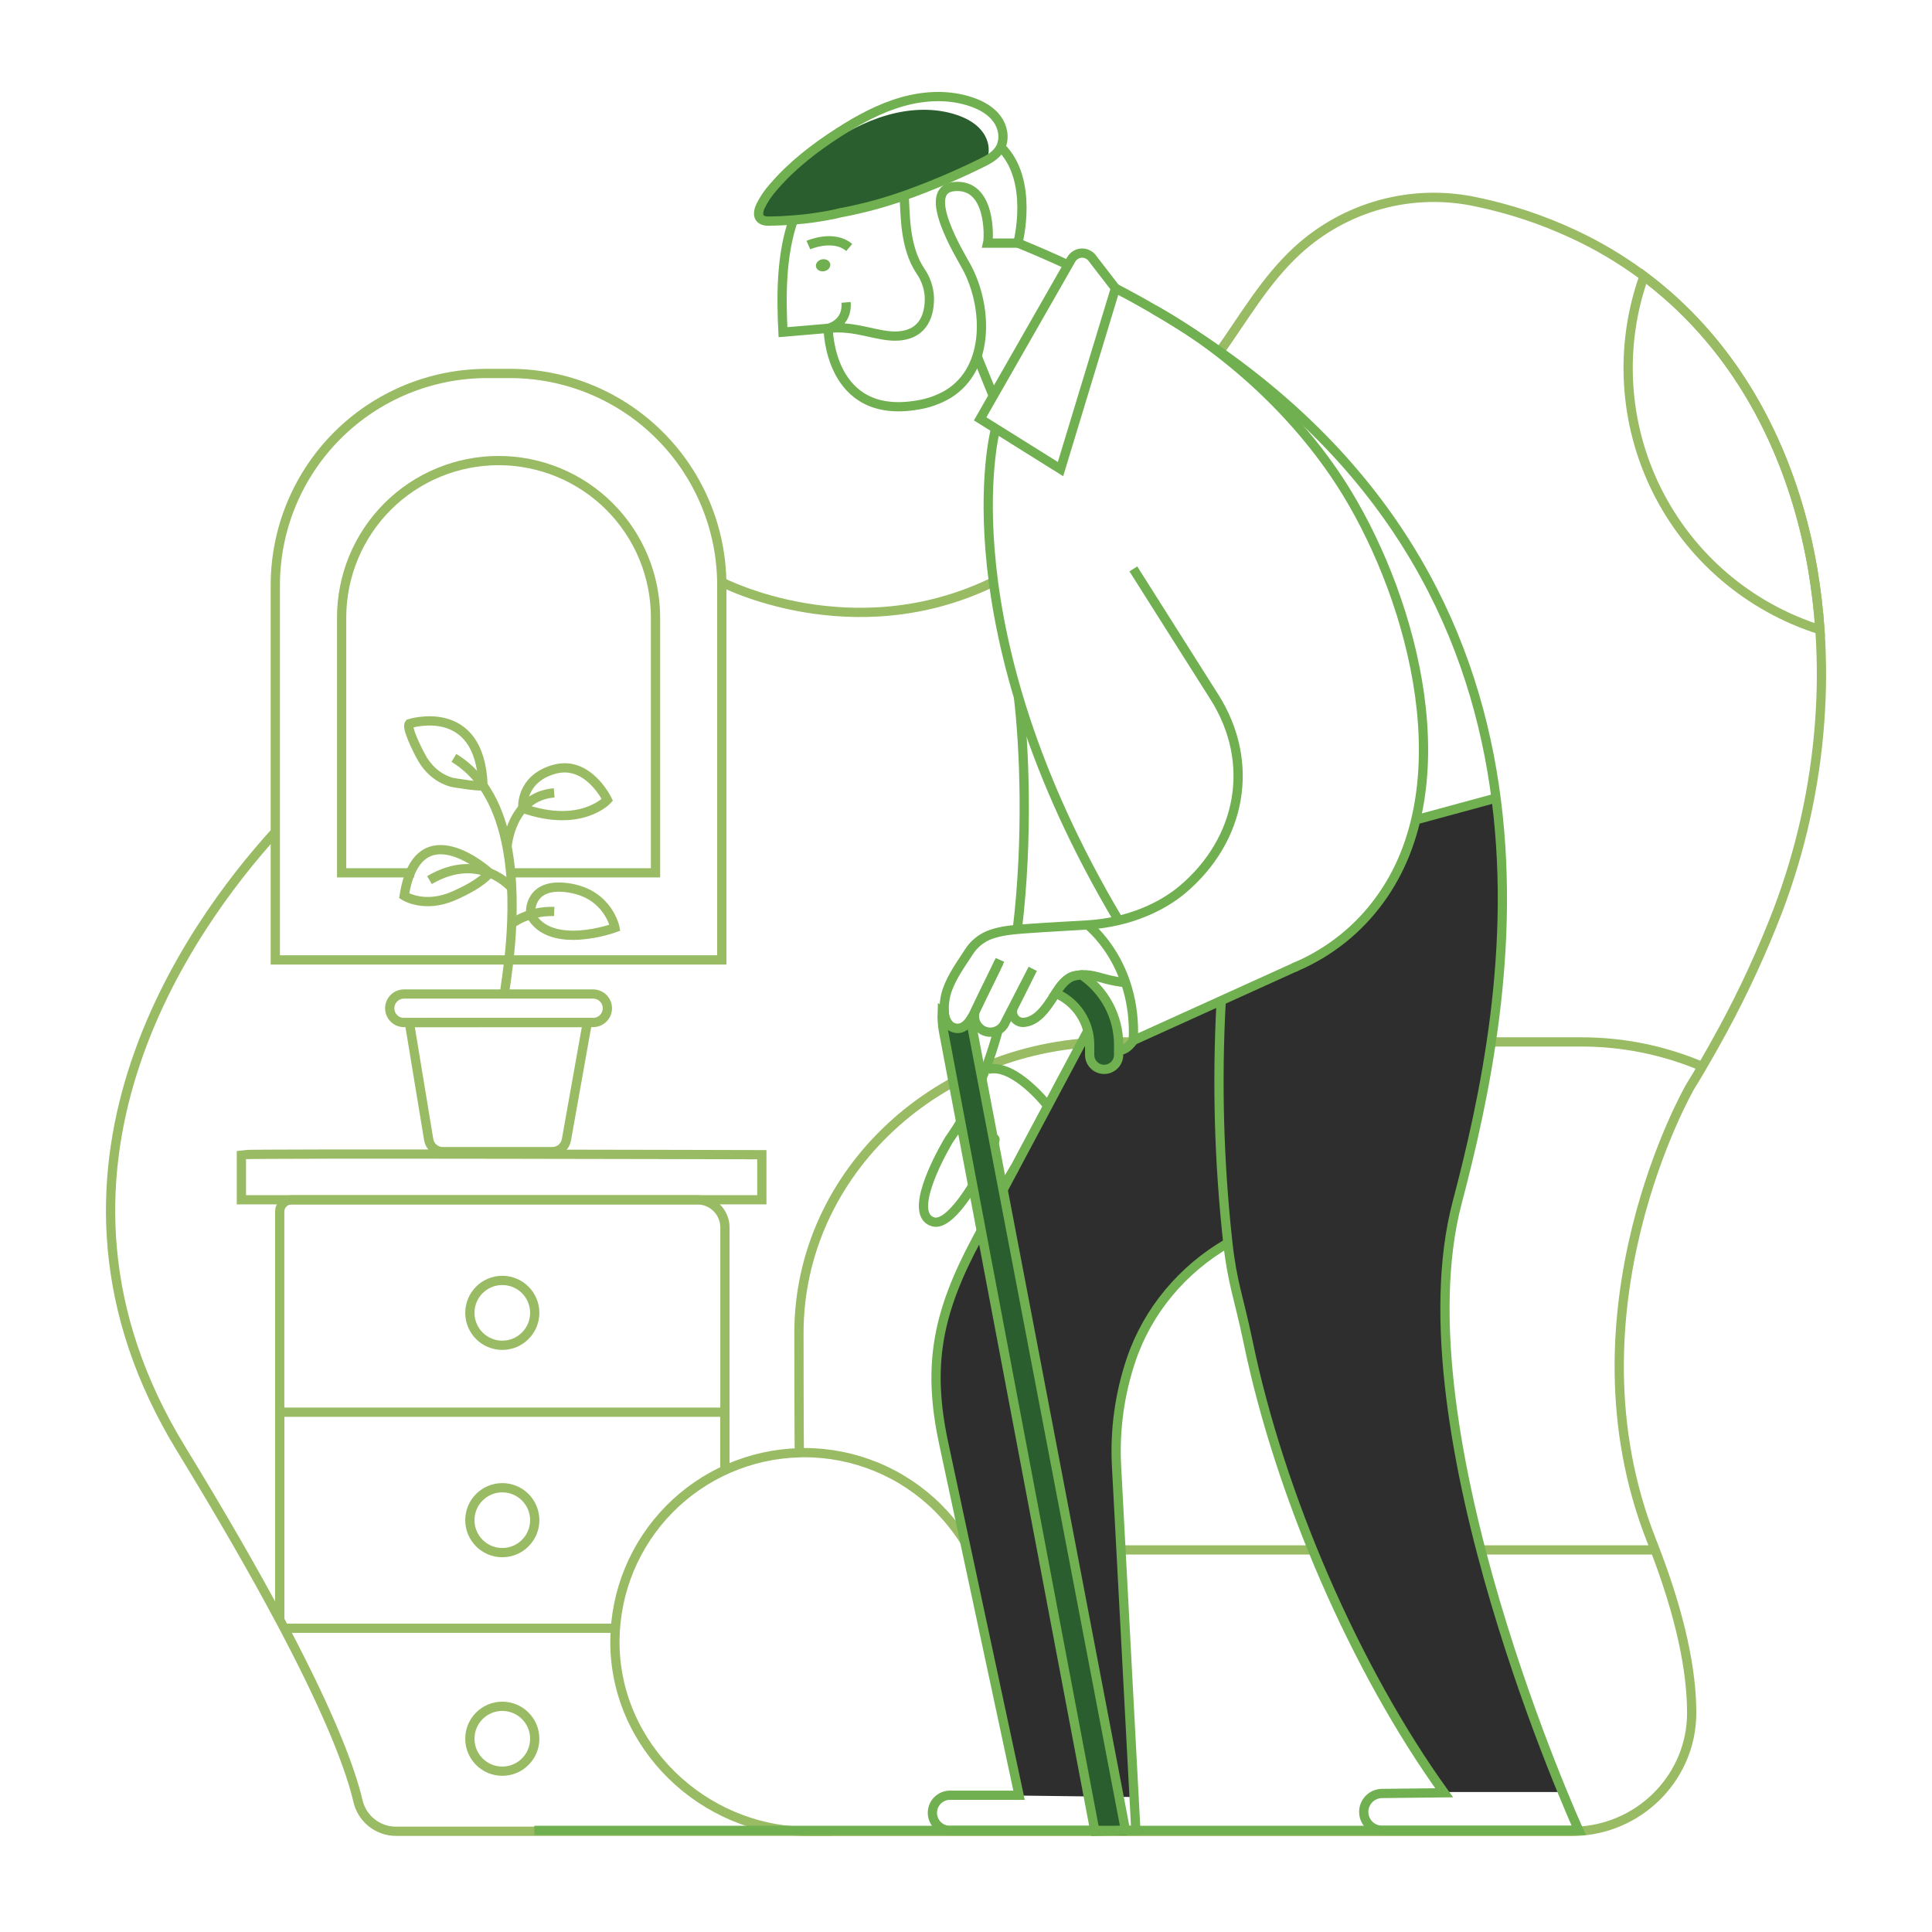 <svg width="418" height="418" viewBox="0 0 418 418" fill="none" xmlns="http://www.w3.org/2000/svg">
<path d="M393.756 136.239C386.15 133.839 379.106 129.932 373.045 124.75C366.983 119.568 362.027 113.217 358.474 106.078C354.921 98.938 352.843 91.155 352.365 83.195C351.886 75.234 353.016 67.259 355.689 59.745C360.202 63.126 364.371 66.942 368.137 71.139C380.974 85.414 388.849 103.656 392.209 123.214C392.934 127.505 393.45 131.847 393.756 136.239Z" stroke="#98BB63" stroke-width="2" stroke-miterlimit="10"/>
<path d="M60.518 350.447V262.157C60.516 261.821 60.58 261.489 60.707 261.179C60.833 260.868 61.02 260.585 61.256 260.347C61.492 260.109 61.773 259.92 62.083 259.791C62.392 259.662 62.724 259.595 63.06 259.594H150.869C151.653 259.593 152.431 259.747 153.156 260.047C153.881 260.347 154.54 260.787 155.095 261.342C155.65 261.896 156.09 262.555 156.39 263.28C156.689 264.006 156.843 264.783 156.842 265.568V318.052" stroke="#98BB63" stroke-width="2" stroke-miterlimit="10"/>
<path d="M60.518 350.447V305.537H156.825V318.052" stroke="#98BB63" stroke-width="2" stroke-miterlimit="10"/>
<path d="M133.162 352.278H61.496" stroke="#98BB63" stroke-width="2" stroke-miterlimit="10"/>
<path d="M108.676 335.918C112.552 335.918 115.694 332.776 115.694 328.9C115.694 325.023 112.552 321.881 108.676 321.881C104.8 321.881 101.657 325.023 101.657 328.9C101.657 332.776 104.8 335.918 108.676 335.918Z" stroke="#98BB63" stroke-width="2" stroke-miterlimit="10"/>
<path d="M108.676 291.061C112.552 291.061 115.694 287.919 115.694 284.043C115.694 280.167 112.552 277.024 108.676 277.024C104.8 277.024 101.657 280.167 101.657 284.043C101.657 287.919 104.8 291.061 108.676 291.061Z" stroke="#98BB63" stroke-width="2" stroke-miterlimit="10"/>
<path d="M108.676 383.206C112.552 383.206 115.694 380.064 115.694 376.187C115.694 372.311 112.552 369.169 108.676 369.169C104.8 369.169 101.657 372.311 101.657 376.187C101.657 380.064 104.8 383.206 108.676 383.206Z" stroke="#98BB63" stroke-width="2" stroke-miterlimit="10"/>
<path d="M150.873 259.578H52.225V249.826C53.521 249.516 164.826 249.826 164.826 249.826V259.578H150.873Z" stroke="#98BB63" stroke-width="2" stroke-miterlimit="10"/>
<path d="M127.072 221.227L122.545 246.62C122.418 247.332 122.046 247.976 121.492 248.441C120.937 248.906 120.238 249.161 119.515 249.162H95.793C95.063 249.162 94.356 248.903 93.8 248.43C93.243 247.958 92.872 247.303 92.754 246.582L88.574 221.243L127.072 221.227Z" stroke="#98BB63" stroke-width="2" stroke-miterlimit="10"/>
<path d="M131.398 218.392C131.335 219.164 130.984 219.884 130.415 220.409C129.846 220.934 129.1 221.226 128.326 221.227H87.404C86.637 221.227 85.898 220.941 85.331 220.426C84.763 219.91 84.408 219.202 84.336 218.438C84.294 218.011 84.343 217.579 84.478 217.171C84.614 216.764 84.833 216.388 85.122 216.07C85.411 215.752 85.763 215.498 86.156 215.324C86.549 215.15 86.974 215.061 87.404 215.061H128.326C128.752 215.061 129.173 215.149 129.563 215.32C129.953 215.49 130.304 215.74 130.592 216.053C130.881 216.366 131.102 216.736 131.241 217.138C131.379 217.541 131.433 217.968 131.398 218.392Z" stroke="#98BB63" stroke-width="2" stroke-miterlimit="10"/>
<path d="M109.144 215.061C109.144 213.765 112.45 197.567 109.708 183.205C108.208 175.33 104.885 168.006 98.201 163.977" stroke="#98BB63" stroke-width="2" stroke-miterlimit="10"/>
<path d="M109.708 183.206C109.708 183.206 110.465 172.3 119.899 171.543" stroke="#98BB63" stroke-width="2" stroke-miterlimit="10"/>
<path d="M110.711 199.854C110.711 199.854 114.239 197.016 119.907 197.204" stroke="#98BB63" stroke-width="2" stroke-miterlimit="10"/>
<path d="M110.711 192.108C110.711 192.108 103.86 183.995 92.917 190.411" stroke="#98BB63" stroke-width="2" stroke-miterlimit="10"/>
<path d="M105.892 188.845C105.892 188.845 90.468 174.75 87.446 193.807C87.446 193.807 91.784 196.636 98.201 193.807C104.617 190.977 105.892 188.845 105.892 188.845Z" stroke="#98BB63" stroke-width="2" stroke-miterlimit="10"/>
<path d="M113.102 174.867C113.102 174.867 112.542 168.526 119.899 166.448C127.256 164.371 131.407 173.053 131.407 173.053C131.407 173.053 125.738 179.323 113.102 174.867Z" stroke="#98BB63" stroke-width="2" stroke-miterlimit="10"/>
<path d="M114.804 197.197C114.804 197.197 114.553 190.784 123.105 192.11C131.658 193.435 133.045 200.724 133.045 200.724C133.045 200.724 119.034 205.866 114.804 197.87" stroke="#98BB63" stroke-width="2" stroke-miterlimit="10"/>
<path d="M104.5 169.925C104.5 170.381 98.067 169.352 97.657 169.231C94.539 168.303 92.328 166.142 90.873 163.287C90.426 162.405 87.83 157.435 88.566 156.574C88.566 156.574 103.869 151.654 104.5 169.925Z" stroke="#98BB63" stroke-width="2" stroke-miterlimit="10"/>
<path d="M105.382 80.8H110.352C122.503 80.801 134.155 85.629 142.747 94.221C151.338 102.813 156.165 114.466 156.165 126.617V207.684H59.565V126.617C59.565 114.465 64.392 102.812 72.984 94.219C81.577 85.627 93.231 80.8 105.382 80.8Z" stroke="#98BB63" stroke-width="2" stroke-miterlimit="10"/>
<path d="M115.384 188.844H115.351" stroke="#98BB63" stroke-width="2" stroke-miterlimit="10"/>
<path d="M89.594 188.844H73.915V133.606C73.915 129.147 74.792 124.731 76.498 120.611C78.205 116.491 80.705 112.747 83.858 109.594C87.011 106.44 90.755 103.939 94.874 102.232C98.994 100.526 103.41 99.647 107.869 99.647C116.875 99.647 125.513 103.225 131.881 109.593C138.25 115.962 141.827 124.599 141.827 133.606V188.844H111.284" stroke="#98BB63" stroke-width="2" stroke-miterlimit="10"/>
<path d="M214.986 355.25C214.986 349.868 213.925 344.539 211.865 339.567C209.804 334.595 206.784 330.078 202.977 326.274C199.17 322.47 194.651 319.453 189.678 317.396C184.704 315.339 179.374 314.282 173.992 314.286C173.666 314.286 173.299 314.286 172.96 314.316C162.35 314.586 152.259 318.964 144.812 326.527C137.366 334.09 133.146 344.248 133.041 354.862C132.819 377.626 152.144 396.244 174.904 396.244H340.043C340.724 396.244 341.385 396.214 342.049 396.156C355.371 395.153 366.034 384.105 366.005 370.549C366.005 361.374 363.601 349.72 358.113 335.366C357.862 334.701 357.599 334.024 357.331 333.347C337.685 283.693 365.625 235.205 365.625 235.205C366.523 233.746 367.409 232.279 368.279 230.782C369.796 228.17 371.288 225.545 372.718 222.891C377.26 214.521 381.25 205.864 384.664 196.975C389.621 183.914 392.662 170.205 393.693 156.274C394.193 149.611 394.213 142.921 393.752 136.256C393.442 131.864 392.927 127.523 392.205 123.231C388.861 103.689 380.965 85.44 368.128 71.161C360.338 62.47 350.851 55.465 340.252 50.578C333.606 47.492 326.627 45.181 319.452 43.69C312.608 42.205 305.507 42.39 298.75 44.228C291.993 46.067 285.777 49.505 280.628 54.253C273.71 60.623 269.079 68.812 263.678 76.377L263.578 76.528" stroke="#98BB63" stroke-width="2" stroke-miterlimit="10"/>
<path d="M172.96 314.303C172.868 313.078 172.855 289.683 172.855 288.429C172.855 253.63 203.181 225.428 240.571 225.428H342.095C351.092 225.413 359.998 227.219 368.279 230.736" stroke="#98BB63" stroke-width="2" stroke-miterlimit="10"/>
<path d="M180.083 396.21H85.715C83.81 396.218 81.958 395.581 80.46 394.403C78.962 393.225 77.906 391.576 77.464 389.722C75.938 383.185 71.8 371.819 61.496 352.278C61.174 351.672 60.857 351.07 60.518 350.447C55.147 340.365 48.179 328.189 39.2 313.5C2.508 253.621 41.085 200.322 59.557 180.016" stroke="#98BB63" stroke-width="2" stroke-miterlimit="10"/>
<path d="M358.113 335.335H209.882" stroke="#98BB63" stroke-width="2" stroke-miterlimit="10"/>
<path d="M156.165 125.944C156.165 125.944 184.417 140.695 214.823 125.944" stroke="#98BB63" stroke-width="2" stroke-miterlimit="10"/>
<path d="M323.361 170.234C323.357 170.245 323.357 170.256 323.361 170.267C323.327 170.021 323.294 169.778 323.244 169.532L323.361 170.234Z" fill="#2E2E2E"/>
<path d="M207.01 388.322L245.257 388.794C245.257 387.753 245.257 386.825 245.224 386.202C245.094 383.757 241.558 311.213 241.558 311.213C241.558 311.213 240.576 283.926 265.652 268.159C265.652 268.159 268.339 285.213 274.848 309.357C281.356 333.501 293.821 359.141 302.214 372.249C309.454 383.535 313.203 386.955 312.292 387.715H338.242L331.591 371.025C331.591 371.025 324.305 352.666 320.247 334.717C316.188 316.768 308.363 285.958 315.289 260.154C322.153 234.573 328.364 200.961 323.377 170.36C323.474 171.028 323.524 174.372 314.62 175.121C304.693 175.957 305.508 180.747 304.588 183.125C303.669 185.504 302.03 203.536 267.859 214.831L262.922 217.071C262.922 217.071 245.182 224.633 243.552 226.785C241.922 228.938 238.808 230.355 238.402 227.258C237.997 224.16 236.772 219.353 233.967 225.105C231.162 230.857 207.428 271.16 203.09 286.794C198.751 302.427 207.136 326.148 207.136 326.148L220.47 388.405C220.47 388.405 212.081 387.966 207.01 388.322Z" fill="#2E2E2E"/>
<path d="M237.09 219.759L211.249 268.247C203.002 283.713 200.49 295.111 204.176 312.279L220.478 388.409H205.535C205.035 388.409 204.54 388.508 204.078 388.699C203.617 388.891 203.197 389.171 202.844 389.525C202.49 389.878 202.21 390.298 202.019 390.76C201.828 391.222 201.731 391.717 201.731 392.217C201.731 392.717 201.828 393.212 202.019 393.673C202.21 394.135 202.49 394.555 202.844 394.908C203.197 395.261 203.617 395.541 204.078 395.732C204.54 395.923 205.035 396.022 205.535 396.021H245.746L241.566 317.153C241.162 309.374 242.233 301.589 244.722 294.209C248.33 283.512 255.883 274.592 265.647 268.932" stroke="#70B050" stroke-width="2" stroke-miterlimit="10"/>
<path d="M231.768 56.133L212.06 90.622L229.449 101.49L241.332 62.366L236.291 55.824C236.018 55.468 235.661 55.185 235.252 55C234.843 54.816 234.395 54.735 233.947 54.766C233.499 54.797 233.066 54.937 232.686 55.176C232.306 55.415 231.991 55.744 231.768 56.133Z" stroke="#70B050" stroke-width="2" stroke-miterlimit="10"/>
<path d="M215.299 93.214C215.299 93.214 204.31 135.725 242.022 199.135" stroke="#70B050" stroke-width="2" stroke-miterlimit="10"/>
<path d="M219.534 252.69C217.494 256.147 215.864 258.542 215.049 258.918C212.457 260.172 213.678 252.51 214.593 248.614M214.593 248.614C214.914 247.959 215.145 247.263 215.278 246.545C215.278 246.039 214.969 247.018 214.593 248.614ZM214.593 248.614C213.57 250.985 212.399 253.288 211.086 255.511C209.197 258.705 206.931 261.903 204.845 263.453C203.783 264.252 202.755 264.611 201.877 264.352C196.531 262.755 202.985 250.658 204.845 247.415C205.138 246.892 205.318 246.6 205.318 246.6C207.567 243.426 209.5 240.039 211.09 236.488C213.071 232.087 214.696 227.534 215.951 222.874" stroke="#70B050" stroke-width="2" stroke-miterlimit="10"/>
<path d="M220.102 201.079C222.485 181.241 221.619 161.561 220.349 150.785" stroke="#70B050" stroke-width="2" stroke-miterlimit="10"/>
<path d="M223.413 209.619L221.122 214.087C221.156 214.087 221.172 214.054 221.201 214.087L223.413 209.619Z" fill="#70B050"/>
<path d="M215.504 209.418L215.458 209.548C215.473 209.502 215.494 209.458 215.521 209.418H215.504Z" fill="#70B050"/>
<path d="M241.328 62.365C244.212 63.849 247 65.4 249.688 66.963C251.644 68.104 253.55 69.262 255.406 70.42L256.338 71.005C344.679 127.017 326.943 215.951 315.276 260.146C302.235 309.604 341.573 395.996 341.573 395.996H299.037C298.007 395.997 297.017 395.599 296.275 394.884C295.533 394.17 295.097 393.196 295.058 392.167C295.037 391.635 295.123 391.104 295.312 390.606C295.499 390.108 295.786 389.652 296.153 389.266C296.52 388.88 296.96 388.572 297.449 388.36C297.937 388.147 298.463 388.035 298.995 388.029L312.455 387.879C293.265 361.239 276.925 323.582 270.053 290.426C268.03 280.662 266.63 277.744 265.652 268.907C263.733 251.501 263.253 233.967 264.218 216.482" stroke="#70B050" stroke-width="2" stroke-miterlimit="10"/>
<path d="M231.091 57.325C227.585 55.694 223.963 54.114 220.223 52.584C220.223 52.584 223.81 38.987 216.524 31.797" stroke="#70B050" stroke-width="2" stroke-miterlimit="10"/>
<path d="M171.635 47.593C168.947 55.418 169.027 64.271 169.403 71.866L179.184 71.03" stroke="#70B050" stroke-width="2" stroke-miterlimit="10"/>
<path d="M179.184 71.059C179.184 71.059 179.251 90.922 198.475 87.633C200.821 87.273 203.078 86.472 205.125 85.271C214.38 79.607 213.623 65.985 209.067 57.641C207.696 55.133 199.077 41.101 206.354 40.374C214.505 39.538 213.962 51.514 213.69 52.6H220.215" stroke="#70B050" stroke-width="2" stroke-miterlimit="10"/>
<path d="M182.021 45.98H181.989" stroke="#70B050" stroke-width="2" stroke-miterlimit="10"/>
<path d="M164.136 46.419C164.253 47.497 165.231 47.823 166.176 47.84H166.502C168.174 47.84 169.909 47.74 171.635 47.593C174.578 47.38 177.503 46.971 180.392 46.373C180.927 46.256 181.45 46.126 181.989 45.997C181.989 45.997 181.989 45.997 182.022 45.997C182.231 45.963 182.44 45.93 182.641 45.884C187.048 45.02 191.388 43.836 195.624 42.343C201.239 40.337 206.737 38.013 212.089 35.384C212.507 35.171 212.988 34.945 213.427 34.698C213.427 34.698 213.427 34.665 213.427 34.652C214.338 32.742 213.916 30.347 212.645 28.633C211.341 26.794 209.251 25.636 207.102 24.9C202.308 23.253 196.995 23.5 192.104 24.871C187.214 26.242 182.737 28.717 178.486 31.455C175.392 33.406 172.445 35.58 169.666 37.959C168.83 38.795 168.086 39.631 167.338 40.467C166.211 41.722 165.267 43.129 164.533 44.647C164.261 45.197 164.125 45.805 164.136 46.419Z" fill="#2B5E2E"/>
<path d="M195.624 42.343C191.385 43.836 187.043 45.02 182.632 45.883C182.419 45.929 182.214 45.963 182.014 45.996H181.98C181.441 46.126 180.919 46.255 180.384 46.373C177.494 46.971 174.569 47.379 171.627 47.593C169.9 47.739 168.174 47.823 166.493 47.84H166.167C165.223 47.84 164.245 47.497 164.128 46.419C164.115 45.816 164.243 45.219 164.504 44.675C165.238 43.158 166.182 41.75 167.309 40.496C171.334 35.785 176.308 31.952 181.521 28.612C185.801 25.861 190.303 23.408 195.206 22.016C200.109 20.624 205.393 20.402 210.187 22.049C212.34 22.781 214.426 23.939 215.746 25.782C217 27.492 217.418 29.891 216.528 31.797C216.479 31.93 216.413 32.056 216.332 32.173C215.42 33.72 213.723 34.602 212.11 35.383C206.751 38.014 201.246 40.337 195.624 42.343Z" stroke="#70B050" stroke-width="2" stroke-miterlimit="10"/>
<path d="M195.624 42.344C195.887 46.415 195.683 53.425 199.114 58.608C200.313 60.307 200.995 62.316 201.079 64.393C201.125 67.808 200.072 72.273 194.391 72.691C189.981 73.013 185.195 70.321 179.176 71.052C179.176 71.052 183.456 70.107 183.046 65.422" stroke="#70B050" stroke-width="2" stroke-miterlimit="10"/>
<path d="M216.06 208.285C215.976 208.465 215.897 208.64 215.797 208.837L215.504 209.426L215.458 209.556L214.492 211.528C214.2 212.13 213.891 212.732 213.598 213.355C213.339 213.873 213.075 214.396 212.833 214.918C212.637 215.311 212.457 215.683 212.277 216.06L211.023 218.718C210.814 219.306 210.768 219.939 210.892 220.55C211.016 221.162 211.304 221.728 211.725 222.187C211.965 222.46 212.247 222.691 212.561 222.873C212.993 223.115 213.471 223.262 213.964 223.305C214.457 223.348 214.953 223.286 215.42 223.123C215.887 222.959 216.314 222.699 216.674 222.358C217.032 222.017 217.315 221.605 217.502 221.147L221.139 214.087L223.438 209.618L221.218 214.07L219.245 217.999C219.091 218.354 219.029 218.741 219.064 219.126C219.099 219.511 219.231 219.88 219.448 220.2C219.664 220.52 219.958 220.781 220.302 220.957C220.645 221.134 221.028 221.22 221.415 221.209C224.478 221.03 226.468 217.865 227.969 215.604C228.115 215.374 228.261 215.132 228.424 214.885C229.436 213.338 230.69 211.541 232.517 211.123C233.006 211.017 233.501 210.945 234 210.91C236.508 210.764 238.369 211.746 241.14 212.247C241.955 212.394 242.77 212.527 243.585 212.64" stroke="#70B050" stroke-width="2" stroke-miterlimit="10"/>
<path d="M279.93 209.36L280.633 209.05C287.788 205.939 293.976 200.961 298.548 194.638C316.447 170.089 305.934 130.491 291.409 106.64C281.611 90.568 266.237 76.189 249.709 66.976" stroke="#70B050" stroke-width="2" stroke-miterlimit="10"/>
<path d="M245.207 123.088L262.763 150.835C271.713 164.984 268.615 181.696 255.816 192.472C251.594 196.025 244.53 199.544 235.359 200.117C231.852 200.326 226.669 200.589 223.162 200.849C222.171 200.932 221.143 200.978 220.115 201.078C217.945 201.275 215.763 201.584 213.79 202.399C212.108 203.125 210.679 204.332 209.681 205.869C207.938 208.577 205.965 211.236 204.904 214.317C204.395 215.871 204.196 217.51 204.318 219.14C204.347 220.106 204.718 221.03 205.363 221.749C205.766 222.151 206.294 222.404 206.86 222.468C208.31 222.677 209.368 221.602 210.12 220.411C210.398 219.962 210.644 219.494 210.856 219.011C211.245 218.175 211.734 217.167 212.29 216.06C212.469 215.683 212.649 215.311 212.846 214.918C213.088 214.396 213.351 213.873 213.611 213.355C213.903 212.732 214.213 212.13 214.505 211.528C214.848 210.843 215.174 210.174 215.471 209.555C215.486 209.51 215.507 209.466 215.533 209.426C215.634 209.213 215.73 209.008 215.809 208.837C215.889 208.665 215.989 208.465 216.073 208.285V208.251C216.169 208.055 216.269 207.858 216.349 207.679" stroke="#70B050" stroke-width="2" stroke-miterlimit="10"/>
<path d="M211.395 77.038L214.902 85.661" stroke="#70B050" stroke-width="2" stroke-miterlimit="10"/>
<path d="M235.334 200.118C235.334 200.118 246.01 208.269 245.195 225.114L280.62 209.05" stroke="#70B050" stroke-width="2" stroke-miterlimit="10"/>
<path d="M245.207 225.115C245.207 225.115 242.152 229.939 239.502 225.115C236.851 220.291 233.976 210.924 233.976 210.924" stroke="#70B050" stroke-width="2" stroke-miterlimit="10"/>
<path d="M306.302 177.382L322.976 172.851" stroke="#70B050" stroke-width="2" stroke-miterlimit="10"/>
<path d="M226.694 239.263C226.694 239.263 219.5 229.983 213.811 231.35" stroke="#70B050" stroke-width="2" stroke-miterlimit="10"/>
<path d="M228.399 214.886C230.572 215.816 232.426 217.361 233.732 219.33C235.039 221.3 235.74 223.608 235.752 225.972V228.229C235.752 229.06 236.082 229.857 236.67 230.446C237.258 231.033 238.056 231.364 238.887 231.364C239.718 231.364 240.516 231.033 241.104 230.446C241.692 229.857 242.022 229.06 242.022 228.229V225.972C242.01 222.998 241.271 220.073 239.87 217.45C238.469 214.827 236.448 212.587 233.984 210.924C233.485 210.959 232.989 211.03 232.5 211.137C230.665 211.547 229.411 213.34 228.399 214.886Z" fill="#2B5E2E"/>
<path d="M203.85 218.898C203.784 220.361 203.888 221.827 204.16 223.266L237.056 397.1H243.715L210.275 222.108C210.16 221.55 210.1 220.982 210.095 220.411C209.347 221.603 208.285 222.677 206.835 222.468C206.269 222.405 205.741 222.151 205.338 221.749C204.693 221.03 204.322 220.106 204.293 219.141C204.138 219.074 203.99 218.993 203.85 218.898Z" fill="#2B5E2E"/>
<path d="M228.399 214.886C230.572 215.816 232.426 217.361 233.732 219.33C235.039 221.3 235.74 223.608 235.752 225.972V228.229C235.752 229.06 236.082 229.857 236.67 230.446C237.258 231.033 238.056 231.364 238.887 231.364C239.718 231.364 240.516 231.033 241.104 230.446C241.692 229.857 242.022 229.06 242.022 228.229V225.972C242.01 222.998 241.271 220.073 239.87 217.45C238.469 214.827 236.448 212.587 233.984 210.924C233.485 210.959 232.989 211.03 232.5 211.137C230.665 211.547 229.411 213.34 228.399 214.886Z" stroke="#70B050" stroke-width="2" stroke-miterlimit="10"/>
<path d="M203.85 218.898C203.784 220.361 203.888 221.827 204.16 223.266L236.889 396.214L243.506 396.017L210.287 222.129C210.173 221.57 210.113 221.002 210.108 220.432C209.36 221.624 208.298 222.698 206.847 222.489C206.281 222.426 205.754 222.172 205.351 221.77C204.705 221.051 204.335 220.127 204.306 219.162C204.146 219.089 203.993 219.001 203.85 218.898Z" stroke="#70B050" stroke-width="2" stroke-miterlimit="10"/>
<path d="M341.602 396.017H115.602" stroke="#70B050" stroke-width="2" stroke-miterlimit="10"/>
<path d="M174.895 53.02C174.895 53.02 180.329 50.621 183.736 53.551" stroke="#70B050" stroke-width="2" stroke-miterlimit="10"/>
<path d="M178.33 58.675C179.18 58.51 179.758 57.804 179.622 57.097C179.485 56.39 178.686 55.949 177.836 56.114C176.986 56.277 176.407 56.984 176.544 57.691C176.68 58.398 177.48 58.839 178.33 58.675Z" fill="#70B050"/>
</svg>

